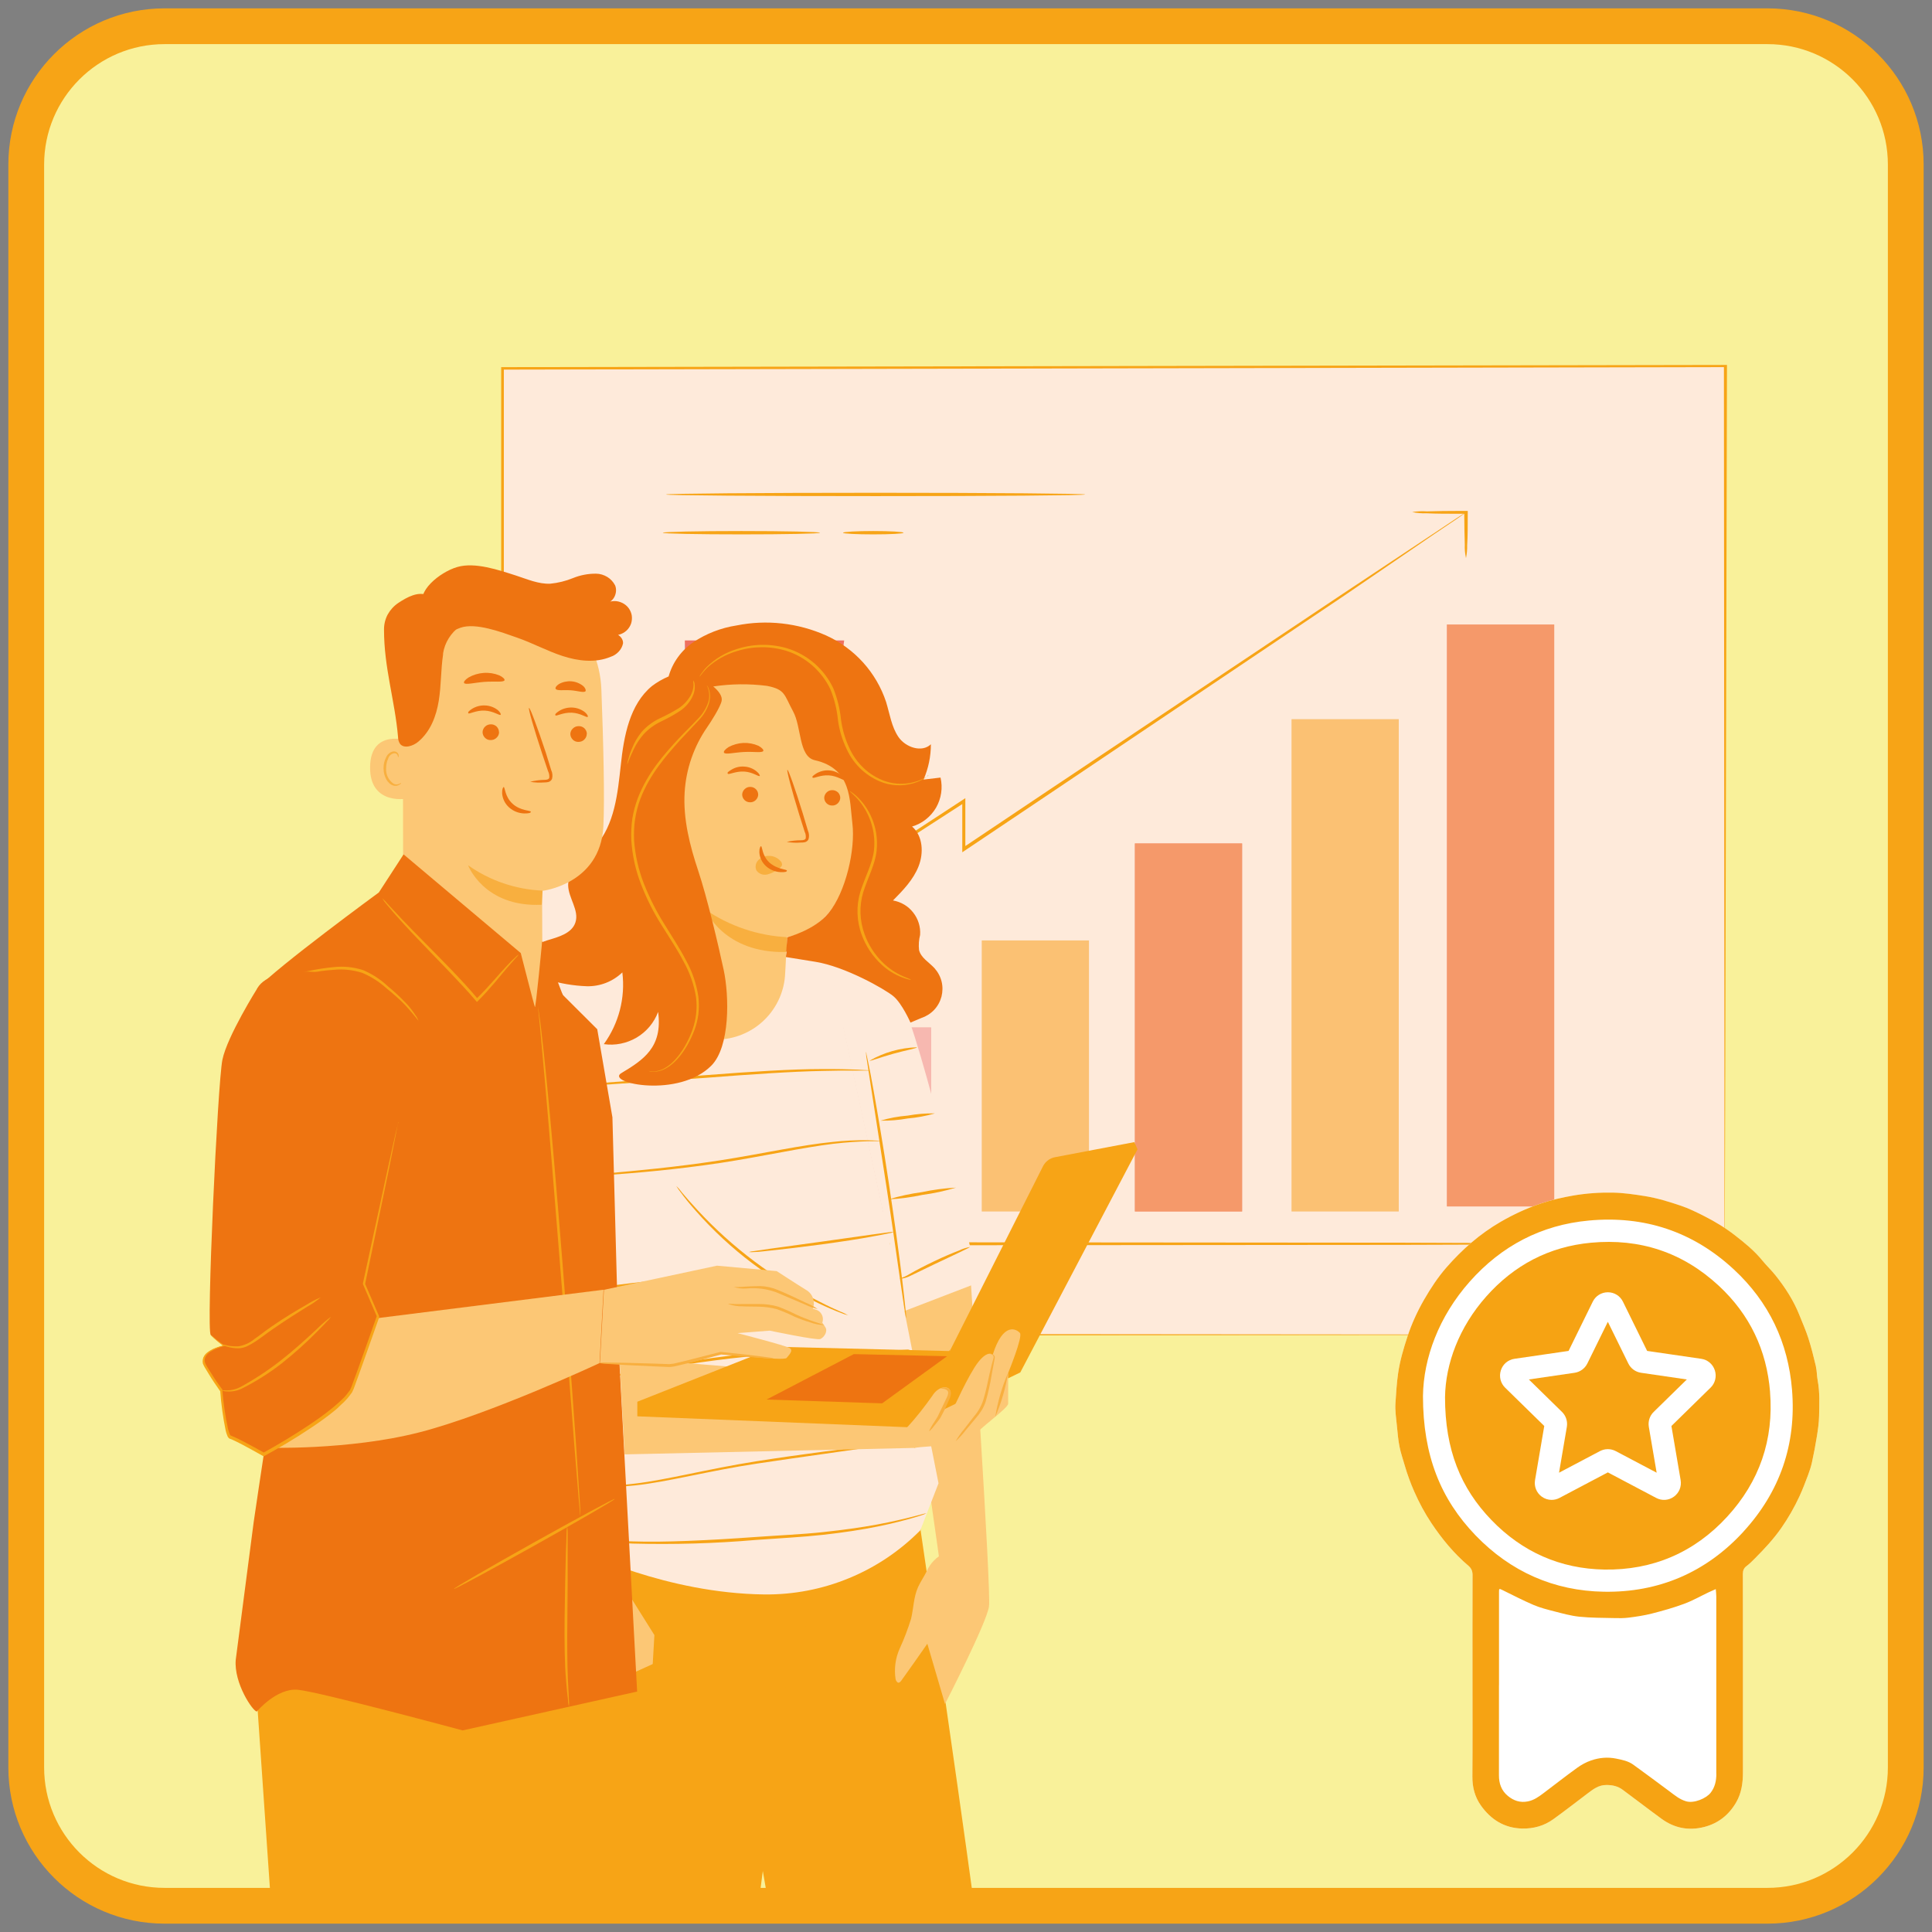 <svg width="162" height="162" viewBox="0 0 162 162" fill="none" xmlns="http://www.w3.org/2000/svg">
<rect x="0" y="0" width="162" height="162" fill="#808080" stroke="none"/>
<path d="M148.2 1H13.8C6.731 1 1 6.731 1 13.8V148.2C1 155.269 6.731 161 13.8 161H148.2C155.269 161 161 155.269 161 148.2V13.8C161 6.731 155.269 1 148.2 1Z" fill="#F9F19A"/>
<path d="M81.691 159.8C79.996 147.374 77.192 128.304 77.192 128.304H77.2L76.376 121.24L68.144 121.368L61.816 144.544L64.469 159.8H81.691Z" fill="#F7A416"/>
<path d="M63.776 157.584L70.312 121.192L52.944 120.944C52.943 120.945 50.344 123.737 49.064 126.416C47.784 129.088 46.96 135.472 46.96 135.472C46.96 135.472 43.36 143.488 43.904 147.584C44.111 149.145 44.771 154.172 45.509 159.8H63.71L63.776 157.584Z" fill="#F7A416"/>
<path d="M63.585 159.8C64.302 154.26 64.896 149.668 65.322 146.392C65.538 144.648 65.715 143.28 65.834 142.336C65.891 141.88 65.93 141.52 65.962 141.272C65.994 141.024 65.994 140.904 65.994 140.904C65.994 140.904 65.971 141.024 65.93 141.264C65.891 141.504 65.843 141.872 65.778 142.328C65.642 143.272 65.459 144.64 65.21 146.376L63.391 159.8H63.585Z" fill="#F7A416"/>
<path d="M51.679 159.8L53.344 136.556H53.336L36.129 135.701L34.358 159.8H51.679Z" fill="#F7A416"/>
<path d="M40.109 159.8C40.156 159.08 40.201 158.378 40.24 157.712C40.408 154.728 40.528 152.304 40.576 150.624C40.6 149.8 40.632 149.152 40.632 148.696V148.016C40.632 148.016 40.6 148.048 40.6 148.168C40.592 148.296 40.568 148.464 40.568 148.672C40.544 149.12 40.512 149.768 40.464 150.6C40.392 152.272 40.248 154.696 40.056 157.68C40.012 158.356 39.962 159.069 39.91 159.8H40.109Z" fill="#F7A416"/>
<path d="M39.44 159.8L40.688 147.728L45.248 136.176L21.568 135.208L21.56 135.192V142.76L22.734 159.8H39.44Z" fill="#F7A416"/>
<path d="M144.6 111.92H42.12V30.888L144.664 30.696L144.6 111.92Z" fill="#FEEADA"/>
<path d="M144.6 111.92C144.6 111.16 144.6 79.416 144.552 30.696L144.664 30.784L42.28 30.992H42.12L42.248 30.888V111.92L42.136 111.832L144.616 111.92L42.136 112.008H42.024V30.784H42.312L144.696 30.6H144.808V30.688C144.696 79.416 144.608 111.16 144.6 111.92Z" fill="#F7A416"/>
<path d="M137.712 104.312H136.328L132.352 104.336L117.728 104.384L69.464 104.424H48.52V104.288C48.52 90.504 48.56 78.648 48.568 70.224C48.568 66.024 48.592 62.68 48.608 60.384C48.608 62.688 48.632 66.032 48.648 70.224C48.648 78.648 48.68 90.504 48.696 104.288L48.56 104.16H69.368L117.632 104.2L132.256 104.248L136.232 104.272H137.264L137.704 104.312H137.712Z" fill="#F7A416"/>
<path d="M64.88 92.592H55.888V101.584H64.88V92.592Z" fill="#EE7160"/>
<path d="M78.072 86.16H69.08V101.584H78.072V86.16Z" fill="#EE7160"/>
<path d="M91.312 78.856H82.32V101.584H91.312V78.856Z" fill="#FBC173"/>
<path d="M104.152 70.72H95.16V101.584H104.152V70.72Z" fill="#EE7160"/>
<path d="M117.288 60.304H108.296V101.584H117.288V60.304Z" fill="#FBC173"/>
<path d="M130.32 52.368H121.328V101.16H130.32V52.368Z" fill="#EE7160"/>
<g opacity="0.5">
<path d="M78.072 86.16H69.08V101.584H78.072V86.16Z" fill="white"/>
</g>
<g opacity="0.5">
<path d="M104.152 70.72H95.16V101.584H104.152V70.72Z" fill="#FBC173"/>
</g>
<g opacity="0.5">
<path d="M130.328 52.368H121.336V101.16H130.328V52.368Z" fill="#FBC173"/>
</g>
<path d="M55.888 83.368C55.888 83.368 55.968 83.304 56.008 83.28L56.36 83.04L57.728 82.128L62.888 78.736L80.736 67.064L80.944 66.928V71.2L80.728 71.088L87.76 66.376L112.592 49.792L120.136 44.784L122.192 43.416L122.728 43.072C122.784 43.032 122.848 42.992 122.92 42.96C122.864 43.008 122.808 43.048 122.744 43.096L122.224 43.464L120.192 44.832L112.704 49.952L87.928 66.608L80.904 71.32L80.688 71.464V67.176L80.896 67.288L62.976 78.88L57.776 82.216L56.384 83.096L56.016 83.32C55.936 83.36 55.896 83.376 55.888 83.376V83.368Z" fill="#F7A416"/>
<path d="M122.92 46.776C122.84 46.416 122.808 46.04 122.824 45.672C122.8 44.984 122.784 44.024 122.776 42.936L122.92 43.08H122.576C121.424 43.08 120.384 43.08 119.632 43.04C119.224 43.056 118.808 43.024 118.408 42.936C118.816 42.872 119.224 42.848 119.64 42.88C120.392 42.856 121.432 42.84 122.592 42.84H123.072V42.976C123.072 44.048 123.072 45.008 123.024 45.712C123.032 46.072 123 46.432 122.928 46.784L122.92 46.776Z" fill="#F7A416"/>
<path d="M57.368 54.016C57.368 54.016 56.296 63.952 57.664 69.392L70.936 68.808C70.936 68.808 68.096 59.008 69.84 54.68L57.368 54.016Z" fill="#EBEBEB"/>
<path d="M57.424 53.704C57.424 53.704 57.512 64.432 58.056 67.704L71.512 67.064C71.512 67.064 70.328 56.52 70.784 53.704H57.424Z" fill="#EE7160"/>
<path d="M68.752 58.208C68.752 58.256 66.736 58.416 64.248 58.568C61.752 58.72 59.736 58.8 59.728 58.752C59.728 58.704 61.744 58.536 64.232 58.384C66.728 58.232 68.744 58.16 68.752 58.208Z" fill="white"/>
<path d="M68.76 60.48C68.76 60.528 66.744 60.688 64.256 60.84C61.76 60.992 59.736 61.072 59.736 61.024C59.736 60.976 61.752 60.816 64.24 60.664C66.736 60.512 68.752 60.432 68.76 60.48Z" fill="white"/>
<path d="M66.472 62.712C66.224 62.776 65.976 62.808 65.728 62.816C65.272 62.864 64.624 62.912 63.904 62.952C63.192 62.992 62.536 63.024 62.08 63.032C61.832 63.064 61.576 63.064 61.32 63.032C61.568 62.968 61.816 62.936 62.072 62.928C62.528 62.88 63.176 62.832 63.896 62.792C64.608 62.752 65.264 62.72 65.72 62.712C65.968 62.68 66.224 62.68 66.472 62.712Z" fill="white"/>
<path d="M91 41.464C91 41.544 83.128 41.6 73.424 41.6C63.72 41.6 55.84 41.544 55.84 41.464C55.84 41.384 63.704 41.32 73.408 41.32C83.112 41.32 91 41.384 91 41.464Z" fill="#F7A416"/>
<path d="M68.76 44.672C68.76 44.752 65.808 44.808 62.168 44.808C58.528 44.808 55.576 44.752 55.576 44.672C55.576 44.592 58.528 44.528 62.168 44.528C65.808 44.528 68.76 44.592 68.76 44.672Z" fill="#F7A416"/>
<path d="M75.76 44.672C75.76 44.752 74.624 44.808 73.224 44.808C71.824 44.808 70.688 44.752 70.688 44.672C70.688 44.592 71.824 44.528 73.224 44.528C74.624 44.528 75.76 44.592 75.76 44.672Z" fill="#F7A416"/>
<path d="M57.648 131.896C57.6 131.76 57.584 131.616 57.576 131.464C57.544 131.192 57.528 130.792 57.52 130.296C57.52 129.008 57.6 127.72 57.744 126.44C57.92 124.984 58.064 123.664 58.2 122.608C58.24 122.08 58.304 121.544 58.408 121.024C58.456 121.56 58.448 122.096 58.384 122.632C58.32 123.616 58.168 124.976 58.008 126.472C57.848 127.968 57.736 129.328 57.704 130.304C57.672 131.28 57.688 131.896 57.64 131.904L57.648 131.896Z" fill="#455A64"/>
<path d="M59.608 125.448C59.312 124.76 59.136 124.024 59.088 123.28C58.952 122.544 58.928 121.792 59.032 121.048C59.184 121.776 59.288 122.504 59.344 123.24C59.48 123.968 59.568 124.704 59.616 125.44L59.608 125.448Z" fill="#455A64"/>
<path d="M66.336 123.288C66.288 123.288 66.304 122.944 65.928 122.688C65.824 122.616 65.704 122.576 65.576 122.56C65.448 122.544 65.328 122.56 65.208 122.616C65.064 122.672 64.944 122.76 64.856 122.888C64.768 123.008 64.728 123.16 64.728 123.312C64.728 123.464 64.776 123.608 64.856 123.736C64.944 123.856 65.064 123.952 65.208 124.008C65.328 124.048 65.456 124.064 65.576 124.048C65.696 124.032 65.816 123.984 65.92 123.912C66.288 123.64 66.256 123.28 66.304 123.296C66.352 123.312 66.344 123.376 66.328 123.52C66.296 123.728 66.192 123.92 66.032 124.056C65.912 124.168 65.76 124.24 65.6 124.272C65.44 124.304 65.272 124.296 65.12 124.24C64.936 124.176 64.768 124.056 64.648 123.896C64.528 123.736 64.464 123.544 64.464 123.344C64.464 123.144 64.52 122.952 64.632 122.784C64.744 122.616 64.904 122.488 65.088 122.424C65.24 122.368 65.4 122.344 65.56 122.376C65.72 122.4 65.872 122.472 65.992 122.576C66.16 122.704 66.272 122.896 66.304 123.096C66.352 123.232 66.328 123.312 66.32 123.312L66.336 123.288Z" fill="#455A64"/>
<path d="M44.896 82.696C43.016 84.408 41.464 86.448 40.336 88.728C38.8 91.872 29.424 110.104 30.72 112.088C32.016 114.072 35.84 115.736 36.224 115.68C36.608 115.624 43.792 111.304 43.792 111.304C43.792 111.304 48.264 97.04 48.312 97.008C48.36 96.968 44.888 82.704 44.888 82.704L44.896 82.696Z" fill="#E0E0E0"/>
<path d="M81.368 106.952C81.368 106.952 83.128 133.312 82.928 134.704C82.728 136.096 79.24 142.88 79.24 142.88L76.904 134.92L78.808 131.056L75.72 109.336L81.368 106.944L81.368 106.952Z" fill="#FCC775"/>
<path d="M69.592 80.808L65.84 80.224C65.84 80.224 66.016 86.928 60.2 87.176C53.6 87.448 52.456 80.4 52.456 80.4C52.456 80.4 46.08 81.576 44.912 82.648C43.744 83.72 49.28 111.872 49.28 111.872L48.752 130.048C48.752 130.048 55.824 133.6 64.096 133.696C66.52 133.72 68.928 133.264 71.176 132.336C73.424 131.416 75.456 130.048 77.168 128.32L78.696 124.376L75.808 109.792L69.592 80.808Z" fill="#FEEADA"/>
<path d="M69.584 80.936C69.584 80.936 74.208 82.304 75.616 84.184C77.016 86.064 82.064 107.536 82.064 107.536L75.824 109.936L69.584 80.944V80.936Z" fill="#FEEADA"/>
<path d="M72.624 88.168C72.616 88.248 72.616 88.32 72.624 88.4C72.624 88.576 72.68 88.792 72.712 89.056C72.8 89.656 72.928 90.464 73.08 91.448C73.4 93.504 73.832 96.272 74.304 99.336C74.776 102.4 75.168 105.184 75.464 107.24C75.608 108.224 75.728 109.032 75.816 109.632L75.928 110.288C75.952 110.44 75.968 110.512 75.976 110.512C75.984 110.44 75.984 110.36 75.976 110.288C75.976 110.112 75.936 109.888 75.912 109.632C75.856 109.064 75.76 108.24 75.64 107.224C75.392 105.192 75.008 102.392 74.544 99.304C74.08 96.216 73.608 93.432 73.248 91.424C73.072 90.416 72.912 89.6 72.792 89.04C72.744 88.784 72.696 88.584 72.656 88.4C72.656 88.328 72.64 88.248 72.616 88.176L72.624 88.168Z" fill="#F7A416"/>
<path d="M56.696 99.432C56.816 99.64 56.96 99.832 57.112 100.024C57.384 100.4 57.808 100.936 58.352 101.544C61.216 104.8 64.72 107.44 68.648 109.288C69.392 109.64 70.016 109.904 70.448 110.064C70.672 110.16 70.896 110.232 71.128 110.296C70.92 110.176 70.704 110.064 70.48 109.984C70.056 109.8 69.456 109.528 68.72 109.144C64.872 107.224 61.4 104.616 58.48 101.456C57.92 100.848 57.48 100.352 57.184 99.992C57.04 99.792 56.88 99.608 56.704 99.448L56.696 99.432Z" fill="#F7A416"/>
<path d="M72.92 88.936C72.944 89 73.808 88.664 74.896 88.36C75.984 88.056 76.896 87.904 76.888 87.816C75.496 87.856 74.128 88.24 72.92 88.936Z" fill="#F7A416"/>
<path d="M45.416 91.248C45.512 91.256 45.608 91.256 45.696 91.248L46.504 91.208L49.448 91.04L59.184 90.376C62.992 90.08 66.432 89.848 68.928 89.8C70.168 89.768 71.184 89.76 71.88 89.768H72.688C72.784 89.776 72.872 89.776 72.968 89.768C72.88 89.744 72.784 89.728 72.688 89.736C72.504 89.736 72.232 89.704 71.888 89.688C71.192 89.656 70.176 89.632 68.928 89.64C66.424 89.64 62.976 89.856 59.176 90.152L49.44 90.88L46.488 91.128L45.688 91.208C45.592 91.208 45.504 91.216 45.416 91.24L45.416 91.248Z" fill="#F7A416"/>
<path d="M73.832 93.968C74.592 93.984 75.36 93.92 76.112 93.784C76.88 93.72 77.648 93.576 78.392 93.36C77.632 93.344 76.864 93.408 76.112 93.544C75.336 93.608 74.576 93.744 73.832 93.968Z" fill="#F7A416"/>
<path d="M46.808 98.752C46.904 98.768 46.992 98.768 47.088 98.752L47.88 98.72C48.568 98.68 49.56 98.624 50.792 98.536C53.24 98.36 56.64 98.08 60.36 97.52C62.216 97.24 63.976 96.896 65.576 96.608C67.168 96.312 68.616 96.064 69.84 95.912C71.064 95.768 72.048 95.72 72.736 95.696C73.416 95.68 73.8 95.696 73.808 95.672C73.72 95.648 73.624 95.64 73.528 95.64C73.344 95.64 73.072 95.608 72.736 95.608C71.76 95.6 70.792 95.64 69.816 95.752C68.592 95.872 67.144 96.104 65.544 96.392C63.944 96.68 62.184 97.016 60.328 97.304C56.624 97.872 53.24 98.176 50.792 98.392L47.888 98.648L47.096 98.728C47 98.728 46.904 98.728 46.816 98.752L46.808 98.752Z" fill="#F7A416"/>
<path d="M62.768 104.984C62.928 105 63.096 105 63.256 104.984C63.568 104.984 64.016 104.92 64.576 104.864C65.68 104.752 67.216 104.568 68.896 104.344C70.584 104.112 72.088 103.888 73.2 103.672C73.744 103.576 74.192 103.488 74.496 103.424C74.648 103.4 74.808 103.36 74.952 103.304C74.792 103.296 74.624 103.304 74.464 103.336L73.16 103.512L68.848 104.12L64.536 104.712L63.232 104.904C63.072 104.912 62.92 104.944 62.768 104.992V104.984Z" fill="#F7A416"/>
<path d="M48.376 108.224C48.576 108.24 48.784 108.224 48.984 108.2L50.64 108.048C52.04 107.912 53.968 107.704 56.104 107.464C58.24 107.224 60.16 107.008 61.568 106.808L63.216 106.576C63.416 106.56 63.624 106.52 63.816 106.464C63.616 106.456 63.408 106.464 63.208 106.488L61.552 106.64C60.16 106.776 58.224 106.984 56.088 107.232C53.944 107.472 52.032 107.688 50.624 107.888L48.976 108.112C48.776 108.128 48.568 108.168 48.376 108.224Z" fill="#F7A416"/>
<path d="M49.088 115.816C49.184 115.816 49.272 115.816 49.368 115.792L50.16 115.664L53.056 115.152C55.496 114.736 58.88 114.136 62.624 113.76C64.504 113.576 66.304 113.456 67.944 113.424C69.576 113.392 71.064 113.424 72.296 113.424C73.528 113.424 74.544 113.368 75.24 113.304C75.584 113.272 75.848 113.248 76.032 113.216C76.128 113.208 76.216 113.192 76.312 113.168C76.216 113.16 76.12 113.16 76.032 113.168L75.232 113.216C74.536 113.248 73.536 113.272 72.296 113.256C71.056 113.24 69.56 113.192 67.936 113.216C66.312 113.24 64.488 113.344 62.6 113.528C58.824 113.904 55.448 114.528 53.008 114.992C51.792 115.232 50.808 115.448 50.128 115.576L49.352 115.744C49.264 115.76 49.176 115.784 49.096 115.816H49.088Z" fill="#F7A416"/>
<path d="M48.952 124.496C49.048 124.528 49.144 124.544 49.24 124.552C49.432 124.584 49.72 124.616 50.096 124.64C51.144 124.704 52.2 124.672 53.248 124.552C55.904 124.28 59.456 123.328 63.448 122.728C67.44 122.128 71.088 121.648 73.704 121.24C74.744 121.104 75.776 120.92 76.8 120.672C77.08 120.592 77.344 120.504 77.608 120.392C77.704 120.36 77.792 120.312 77.872 120.256C77.776 120.28 77.68 120.304 77.592 120.344C77.328 120.448 77.064 120.544 76.792 120.616C76.08 120.792 75.008 120.92 73.696 121.104C71.072 121.472 67.432 121.896 63.424 122.528C59.416 123.16 55.864 124.096 53.24 124.4C52.208 124.536 51.16 124.592 50.112 124.568C49.36 124.528 48.952 124.472 48.952 124.496Z" fill="#F7A416"/>
<path d="M74.512 100.568C75.472 100.52 76.416 100.392 77.352 100.192C78.304 100.064 79.24 99.864 80.16 99.584C79.2 99.632 78.248 99.76 77.312 99.96C76.36 100.088 75.424 100.288 74.512 100.568Z" fill="#F7A416"/>
<path d="M75.424 107.2C75.424 107.2 75.52 107.232 75.688 107.2C75.92 107.16 76.144 107.08 76.36 106.968L78.416 105.976C80.032 105.208 81.352 104.608 81.328 104.56C81.016 104.616 80.704 104.712 80.416 104.856C79.872 105.064 79.12 105.376 78.312 105.768C77.504 106.152 76.784 106.528 76.272 106.824C76.008 106.992 75.72 107.12 75.416 107.208L75.424 107.2Z" fill="#F7A416"/>
<path d="M77.696 126.888C77.6 126.896 77.496 126.92 77.408 126.944L76.584 127.16C75.872 127.344 74.832 127.592 73.544 127.832C72.256 128.072 70.704 128.288 68.984 128.472C67.272 128.656 65.336 128.736 63.336 128.88C59.328 129.168 55.688 129.336 53.056 129.248C51.744 129.216 50.68 129.128 49.952 129.072L49.112 128.992C49.016 128.984 48.912 128.984 48.808 128.992C48.904 129.024 49 129.04 49.096 129.048C49.288 129.08 49.552 129.128 49.936 129.176C50.664 129.264 51.728 129.376 53.048 129.432C56.488 129.52 59.928 129.424 63.352 129.128C65.352 128.984 67.272 128.888 69.008 128.696C70.744 128.504 72.296 128.264 73.592 128C74.888 127.736 75.912 127.464 76.624 127.256C76.976 127.16 77.248 127.064 77.432 127C77.52 126.968 77.608 126.928 77.688 126.88L77.696 126.888Z" fill="#F7A416"/>
<path d="M79.744 134.912C78.392 136.936 77 138.936 75.576 140.92C75.512 141 75.44 141.096 75.336 141.096C75.232 141.096 75.128 140.936 75.096 140.808C74.96 139.928 75.08 139.032 75.448 138.216C75.816 137.416 76.128 136.592 76.392 135.744C76.608 134.856 76.6 133.92 76.984 133.072C77.192 132.616 77.48 132.208 77.696 131.768C78 131.072 78.552 130.512 79.248 130.2" fill="#FCC775"/>
<path d="M45.72 92.632C45.728 92.88 45.76 93.136 45.808 93.376L46.144 95.392C46.432 97.096 46.856 99.448 47.336 102.048C47.816 104.648 48.248 106.992 48.6 108.688C48.76 109.504 48.904 110.176 49.008 110.696C49.048 110.944 49.112 111.184 49.192 111.424C49.184 111.176 49.152 110.92 49.104 110.68C49.016 110.168 48.912 109.48 48.768 108.664C48.472 106.96 48.056 104.608 47.576 102.008C47.096 99.408 46.664 97.072 46.312 95.376C46.144 94.56 46.008 93.88 45.904 93.368C45.864 93.12 45.808 92.872 45.72 92.64L45.72 92.632Z" fill="#263239"/>
<path d="M37.824 94.104C38.216 94.288 38.632 94.432 39.056 94.536C39.824 94.768 40.88 95.08 42.064 95.408C43.256 95.736 44.32 96.024 45.096 96.216C45.512 96.344 45.936 96.432 46.368 96.488C45.976 96.296 45.56 96.144 45.136 96.032C44.368 95.8 43.312 95.488 42.128 95.16C40.936 94.832 39.88 94.544 39.096 94.352C38.68 94.232 38.256 94.144 37.824 94.104Z" fill="#455A64"/>
<path d="M33.504 102.464C33.624 102.568 33.768 102.656 33.92 102.712C34.32 102.888 34.744 103.032 35.176 103.12C36.264 103.36 37.76 103.64 39.4 104.032C41.04 104.416 42.52 104.8 43.584 105.088L44.848 105.424C44.992 105.48 45.152 105.512 45.304 105.52C45.16 105.44 45.008 105.376 44.848 105.336C44.56 105.232 44.128 105.088 43.6 104.928C42.544 104.6 41.072 104.184 39.424 103.8C37.776 103.416 36.264 103.152 35.184 102.96C34.76 102.88 34.336 102.768 33.928 102.624C33.792 102.56 33.648 102.504 33.504 102.464Z" fill="#455A64"/>
<path d="M42.096 109.928L48.928 127.76L46.992 135.224L34.688 114.696C34.688 114.696 39.08 109.536 42.096 109.928Z" fill="#B78876"/>
<path d="M48.8 127.424L54.872 137.104L54.728 139.6L47 142.88L46.44 133.68L48.792 127.432L48.8 127.424Z" fill="#FCC775"/>
<path d="M45.128 143.944C45.128 143.944 45.76 143.552 46.824 143.032C47.112 142.888 47.408 142.76 47.712 142.648C48.032 142.528 48.4 142.44 48.776 142.32C49.536 142.08 50.352 141.784 51.192 141.408C52.864 140.664 54.336 139.928 55.408 139.408L56.672 138.768C56.832 138.696 56.984 138.608 57.128 138.512C56.96 138.544 56.792 138.608 56.632 138.688L55.336 139.256L51.088 141.192C50.256 141.552 49.44 141.856 48.696 142.104C48.328 142.232 47.96 142.32 47.632 142.456C47.32 142.576 47.016 142.712 46.72 142.872C46.304 143.096 45.896 143.344 45.512 143.608C45.368 143.704 45.232 143.816 45.112 143.944H45.128Z" fill="#F7A416"/>
<path d="M71.872 63.232C71.872 60.08 68.192 54.464 65.04 54.576L56.968 58.032C56.504 58.048 56.064 58.24 55.736 58.568C55.408 58.896 55.216 59.328 55.192 59.792L54.392 81.288C54.336 82.784 54.872 84.24 55.888 85.344C56.904 86.448 58.312 87.104 59.808 87.168C61.304 87.224 62.768 86.704 63.888 85.712C65.008 84.72 65.704 83.328 65.824 81.84C65.928 80.312 65.96 78.56 65.96 78.568C65.96 78.576 70.016 78.16 71.184 72.984C71.784 70.424 71.88 66.736 71.88 63.232H71.872Z" fill="#FCC775"/>
<path d="M70.456 66.912C70.448 67.088 70.368 67.248 70.24 67.368C70.112 67.488 69.944 67.552 69.768 67.544C69.68 67.544 69.6 67.528 69.52 67.496C69.44 67.464 69.368 67.416 69.304 67.352C69.24 67.288 69.192 67.216 69.16 67.136C69.128 67.056 69.112 66.968 69.112 66.888C69.12 66.712 69.2 66.552 69.328 66.432C69.456 66.312 69.624 66.248 69.8 66.256C69.888 66.256 69.968 66.272 70.048 66.304C70.128 66.336 70.2 66.384 70.264 66.44C70.328 66.504 70.376 66.576 70.408 66.656C70.44 66.736 70.456 66.824 70.456 66.904L70.456 66.912Z" fill="#EE7411"/>
<path d="M70.808 65.392C70.72 65.472 70.232 65.064 69.512 65.016C68.784 64.968 68.24 65.296 68.144 65.208C68.056 65.12 68.2 65.016 68.448 64.856C68.776 64.664 69.16 64.568 69.536 64.6C69.912 64.624 70.264 64.768 70.56 65.008C70.792 65.192 70.872 65.36 70.816 65.392H70.808Z" fill="#EE7411"/>
<path d="M63.576 66.64C63.568 66.816 63.488 66.976 63.36 67.096C63.232 67.216 63.064 67.28 62.888 67.272C62.8 67.272 62.72 67.256 62.64 67.224C62.56 67.192 62.488 67.144 62.424 67.08C62.36 67.016 62.312 66.944 62.28 66.864C62.248 66.784 62.232 66.696 62.232 66.616C62.24 66.44 62.32 66.28 62.448 66.16C62.576 66.04 62.744 65.976 62.92 65.984C63.008 65.984 63.088 66 63.168 66.032C63.248 66.064 63.32 66.112 63.384 66.176C63.448 66.24 63.496 66.312 63.528 66.392C63.56 66.472 63.576 66.56 63.576 66.64Z" fill="#EE7411"/>
<path d="M63.696 65.064C63.608 65.144 63.12 64.736 62.4 64.696C61.68 64.656 61.128 64.976 61.032 64.88C60.936 64.784 61.088 64.688 61.336 64.536C61.664 64.336 62.04 64.248 62.424 64.28C62.8 64.304 63.16 64.448 63.448 64.688C63.672 64.872 63.744 65.04 63.696 65.072L63.696 65.064Z" fill="#EE7411"/>
<path d="M65.968 70.592C66.36 70.504 66.76 70.456 67.16 70.456C67.344 70.456 67.52 70.424 67.56 70.296C67.584 70.104 67.56 69.912 67.472 69.744L67.016 68.304C66.384 66.256 65.944 64.576 66.024 64.552C66.104 64.528 66.688 66.168 67.312 68.2L67.744 69.648C67.848 69.88 67.864 70.136 67.792 70.376C67.76 70.44 67.72 70.496 67.664 70.536C67.608 70.576 67.544 70.608 67.472 70.624C67.368 70.648 67.256 70.648 67.152 70.648C66.752 70.68 66.352 70.664 65.96 70.592H65.968Z" fill="#EE7411"/>
<path d="M66.024 78.584C63.56 78.464 61.168 77.656 59.136 76.264C59.136 76.264 60.672 79.976 65.944 79.824L66.024 78.592L66.024 78.584Z" fill="#F8AF3F"/>
<path d="M65.544 72.32C65.416 72.136 65.248 71.992 65.048 71.896C64.848 71.8 64.632 71.752 64.408 71.768C64.248 71.768 64.088 71.808 63.944 71.872C63.8 71.936 63.664 72.032 63.56 72.152C63.456 72.264 63.384 72.408 63.368 72.568C63.344 72.72 63.368 72.88 63.448 73.016C63.552 73.152 63.696 73.248 63.856 73.304C64.016 73.36 64.192 73.36 64.36 73.32C64.712 73.224 65.04 73.056 65.32 72.824C65.408 72.768 65.48 72.704 65.536 72.624C65.56 72.584 65.576 72.536 65.576 72.488C65.576 72.44 65.56 72.392 65.536 72.352" fill="#F8AF3F"/>
<path d="M63.808 70.952C63.928 70.952 63.88 71.736 64.512 72.32C65.152 72.904 65.992 72.888 65.984 73C65.984 73.112 65.792 73.144 65.44 73.128C64.976 73.104 64.544 72.92 64.208 72.608C63.888 72.304 63.688 71.888 63.672 71.448C63.664 71.136 63.76 70.952 63.816 70.952H63.808Z" fill="#EE7411"/>
<path d="M64.008 62.96C63.928 63.152 63.208 63.008 62.36 63.056C61.504 63.104 60.8 63.296 60.704 63.104C60.656 63.016 60.792 62.84 61.08 62.648C61.464 62.44 61.888 62.32 62.328 62.296C62.768 62.28 63.2 62.36 63.6 62.536C63.904 62.704 64.032 62.872 64.008 62.96Z" fill="#EE7411"/>
<path d="M70.672 63.28C70.536 63.432 70.048 63.232 69.448 63.192C68.848 63.144 68.336 63.232 68.224 63.048C68.176 62.96 68.272 62.8 68.504 62.664C68.808 62.488 69.168 62.416 69.512 62.456C69.864 62.488 70.2 62.624 70.472 62.848C70.672 63.032 70.728 63.208 70.664 63.28H70.672Z" fill="#263239"/>
<path d="M65.92 79.776L66.024 78.584C66.024 78.584 68.304 78.008 69.488 76.544C70.904 74.824 71.744 71.248 71.472 69.04C71.232 67.096 71.432 64.44 68.32 63.744C66.952 63.432 67.224 60.96 66.496 59.64C65.752 58.272 65.864 57.816 64.32 57.512C62.816 57.32 61.304 57.336 59.808 57.56C60.264 57.944 60.584 58.376 60.512 58.76C60.416 59.272 59.6 60.544 59.304 60.968C58.184 62.584 57.528 64.472 57.408 66.432C57.272 68.672 57.84 70.904 58.552 73.032C59.264 75.16 60.208 79.12 60.68 81.32C61.152 83.512 61.232 87.768 59.64 89.36C56.904 92.096 50.88 90.832 52.056 90.008C53.936 88.88 55.584 87.832 55.184 84.848C54.848 85.752 54.208 86.512 53.384 87C52.552 87.488 51.584 87.688 50.632 87.552C51.888 85.816 52.448 83.664 52.184 81.536C51.784 81.92 51.32 82.216 50.808 82.416C50.296 82.616 49.744 82.712 49.192 82.696C48.096 82.656 47 82.472 45.952 82.152C45.152 81.944 44.224 81.592 44.064 80.784C43.888 79.824 44.952 79.128 45.888 78.848C46.824 78.568 47.944 78.272 48.248 77.352C48.592 76.32 47.64 75.288 47.64 74.2C47.64 72.832 49.008 71.968 49.92 70.968C51.544 69.144 51.792 66.536 52.056 64.136C52.312 61.728 52.792 59.072 54.664 57.528C55.096 57.2 55.568 56.928 56.064 56.72C56.392 55.552 57.128 54.536 58.136 53.848C59.224 53.128 60.448 52.648 61.744 52.448C64.28 51.936 66.912 52.232 69.28 53.288C70.456 53.824 71.504 54.592 72.368 55.544C73.232 56.504 73.888 57.624 74.296 58.848C74.608 59.856 74.752 60.952 75.344 61.808C75.936 62.664 77.296 63.136 78.056 62.408C78.056 63.424 77.848 64.432 77.44 65.368L78.864 65.2C79.064 66.056 78.928 66.96 78.488 67.728C78.04 68.488 77.328 69.056 76.48 69.304C77.392 70.104 77.464 71.52 77.024 72.64C76.584 73.76 75.728 74.648 74.88 75.504C75.552 75.624 76.152 75.976 76.568 76.512C76.992 77.048 77.2 77.712 77.152 78.392C77.048 78.808 77.016 79.24 77.064 79.664C77.224 80.32 77.896 80.68 78.352 81.176C78.64 81.496 78.848 81.88 78.952 82.296C79.056 82.712 79.048 83.152 78.944 83.568C78.832 83.984 78.624 84.368 78.328 84.68C78.032 84.992 77.664 85.224 77.256 85.36L76.344 85.744C76.344 85.744 75.632 84.12 74.896 83.52C74.16 82.92 70.856 81.048 68.376 80.648L65.896 80.248L65.96 79.776H65.92Z" fill="#EE7411"/>
<path d="M54.376 89.8C54.496 89.848 54.632 89.872 54.76 89.872C55.136 89.872 55.504 89.776 55.824 89.592C56.688 89.136 57.616 87.984 58.232 86.368C58.392 85.944 58.496 85.504 58.56 85.048C58.616 84.56 58.616 84.064 58.56 83.576C58.4 82.504 58.048 81.464 57.52 80.52C57 79.512 56.336 78.512 55.696 77.472C55.024 76.4 54.456 75.272 53.992 74.096C53.536 72.928 53.256 71.704 53.168 70.448C53.144 69.856 53.168 69.256 53.256 68.664C53.344 68.104 53.488 67.544 53.688 67.008C54.488 64.904 55.872 63.36 57 62.088C57.584 61.464 58.12 60.904 58.584 60.4C59 59.976 59.304 59.464 59.472 58.888C59.568 58.52 59.56 58.136 59.44 57.784C59.4 57.664 59.344 57.544 59.256 57.448C59.256 57.448 59.328 57.56 59.392 57.8C59.496 58.152 59.496 58.52 59.392 58.864C59.208 59.416 58.896 59.904 58.48 60.312C58.024 60.808 57.456 61.344 56.872 61.968C55.72 63.216 54.312 64.776 53.48 66.928C53.272 67.48 53.12 68.048 53.024 68.624C52.936 69.224 52.912 69.84 52.936 70.448C53.016 71.728 53.296 72.992 53.768 74.192C54.232 75.384 54.808 76.528 55.496 77.608C56.144 78.656 56.808 79.64 57.32 80.632C57.84 81.56 58.192 82.568 58.36 83.608C58.48 84.528 58.376 85.464 58.064 86.344C57.488 87.928 56.592 89.08 55.784 89.536C55.472 89.728 55.128 89.832 54.76 89.848C54.504 89.824 54.376 89.792 54.368 89.8H54.376Z" fill="#F7A416"/>
<path d="M52.608 64.072C52.608 64.072 52.784 63.568 53.152 62.8C53.368 62.352 53.64 61.944 53.968 61.568C54.376 61.128 54.864 60.768 55.416 60.504C55.976 60.24 56.528 59.936 57.048 59.592C57.48 59.296 57.824 58.896 58.056 58.432C58.216 58.12 58.288 57.76 58.248 57.408C58.248 57.28 58.2 57.152 58.128 57.048C58.128 57.168 58.136 57.296 58.152 57.416C58.152 57.736 58.056 58.048 57.904 58.328C57.656 58.752 57.32 59.112 56.912 59.384C56.392 59.704 55.848 59.992 55.296 60.248C54.728 60.52 54.216 60.904 53.8 61.376C53.464 61.792 53.192 62.248 53 62.744C52.864 63.056 52.752 63.384 52.664 63.712C52.608 63.928 52.584 64.056 52.608 64.064V64.072Z" fill="#F7A416"/>
<path d="M77.856 65.032C77.568 65.216 77.264 65.368 76.944 65.488C76.048 65.8 75.072 65.8 74.176 65.488C73.52 65.248 72.92 64.88 72.416 64.4C71.912 63.92 71.504 63.352 71.216 62.712C70.864 61.968 70.632 61.168 70.52 60.344C70.432 59.44 70.208 58.552 69.872 57.712C69.496 56.912 68.952 56.2 68.28 55.616C67.608 55.04 66.824 54.608 65.976 54.352C64.584 53.952 63.112 53.976 61.736 54.44C60.808 54.728 59.968 55.232 59.272 55.912C59.088 56.096 58.92 56.304 58.776 56.52C58.72 56.592 58.68 56.672 58.648 56.76C58.856 56.48 59.08 56.216 59.328 55.968C60.032 55.336 60.864 54.872 61.776 54.6C63.12 54.176 64.552 54.16 65.896 54.56C66.712 54.816 67.464 55.232 68.104 55.792C68.744 56.352 69.272 57.04 69.632 57.808C69.968 58.632 70.176 59.496 70.264 60.384C70.376 61.224 70.624 62.04 70.992 62.808C71.288 63.464 71.72 64.056 72.248 64.544C72.784 65.032 73.408 65.408 74.088 65.64C75.016 65.944 76.024 65.912 76.936 65.56C77.184 65.464 77.408 65.336 77.624 65.184C77.696 65.136 77.76 65.08 77.816 65.016L77.856 65.032Z" fill="#F7A416"/>
<path d="M76.376 82.128C76.376 82.128 76.128 82.04 75.696 81.848C75.096 81.584 74.544 81.208 74.064 80.752C73.36 80.072 72.816 79.24 72.488 78.312C72.08 77.184 72.04 75.96 72.384 74.816C72.76 73.608 73.384 72.496 73.504 71.344C73.616 70.336 73.448 69.312 73.016 68.4C72.728 67.784 72.328 67.232 71.832 66.768C71.696 66.64 71.552 66.528 71.4 66.424C71.296 66.352 71.24 66.32 71.232 66.328C71.232 66.336 71.432 66.504 71.76 66.832C72.216 67.312 72.584 67.864 72.848 68.472C73.24 69.368 73.392 70.352 73.28 71.328C73.144 72.424 72.544 73.512 72.144 74.76C71.784 75.952 71.824 77.24 72.264 78.408C72.616 79.36 73.184 80.208 73.928 80.888C74.424 81.352 75.008 81.712 75.64 81.952C75.808 82.024 75.984 82.072 76.16 82.12C76.216 82.144 76.28 82.152 76.344 82.152L76.376 82.128Z" fill="#F7A416"/>
<path d="M50.424 57.784C50.336 55.52 49.4 53.376 47.8 51.776C46.208 50.176 44.064 49.224 41.808 49.128H41.352C36.312 49.208 33.56 53.528 33.776 58.56L33.816 78.712C33.816 78.712 41.688 83.352 41.984 83.512L45.496 86.032L45.456 74.704C45.456 74.704 50.32 74.16 50.592 69.328C50.712 66.976 50.592 62.144 50.424 57.776V57.784Z" fill="#FCC775"/>
<path d="M45.496 74.68C43.248 74.584 41.08 73.848 39.248 72.552C39.248 72.552 40.584 76.096 45.424 75.864L45.496 74.68Z" fill="#F8AF3F"/>
<path d="M49.2 61.544C49.2 61.72 49.12 61.896 48.992 62.016C48.864 62.144 48.688 62.208 48.512 62.208C48.424 62.208 48.336 62.2 48.256 62.168C48.176 62.136 48.096 62.088 48.032 62.024C47.968 61.96 47.92 61.888 47.88 61.808C47.848 61.728 47.824 61.64 47.824 61.552C47.824 61.376 47.904 61.2 48.04 61.08C48.168 60.952 48.344 60.888 48.52 60.888C48.608 60.888 48.696 60.896 48.776 60.928C48.856 60.96 48.936 61.008 49 61.064C49.064 61.128 49.112 61.2 49.152 61.28C49.192 61.36 49.208 61.448 49.208 61.536L49.2 61.544Z" fill="#EE7411"/>
<path d="M49.28 60.112C49.192 60.2 48.688 59.792 47.944 59.76C47.2 59.728 46.64 60.08 46.576 59.984C46.512 59.888 46.632 59.784 46.88 59.616C47.208 59.408 47.6 59.312 47.984 59.328C48.368 59.344 48.744 59.48 49.048 59.72C49.256 59.904 49.328 60.064 49.28 60.104V60.112Z" fill="#EE7411"/>
<path d="M41.848 61.392C41.848 61.576 41.768 61.744 41.632 61.864C41.504 61.992 41.328 62.056 41.152 62.056C41.064 62.056 40.976 62.048 40.896 62.016C40.816 61.984 40.736 61.936 40.672 61.872C40.608 61.808 40.56 61.736 40.52 61.656C40.488 61.576 40.464 61.488 40.464 61.4C40.464 61.224 40.544 61.048 40.672 60.928C40.8 60.8 40.976 60.736 41.152 60.736C41.24 60.736 41.328 60.744 41.408 60.776C41.488 60.808 41.568 60.856 41.632 60.912C41.696 60.976 41.744 61.048 41.784 61.128C41.816 61.208 41.84 61.296 41.84 61.384L41.848 61.392Z" fill="#EE7411"/>
<path d="M41.976 59.936C41.888 60.024 41.376 59.616 40.64 59.584C39.904 59.552 39.336 59.904 39.272 59.808C39.208 59.712 39.328 59.608 39.576 59.44C39.904 59.232 40.296 59.136 40.68 59.152C41.064 59.168 41.44 59.304 41.744 59.544C41.952 59.728 42.024 59.896 41.976 59.928V59.936Z" fill="#EE7411"/>
<path d="M44.432 65.56C44.832 65.456 45.24 65.4 45.648 65.392C45.84 65.392 46.016 65.352 46.056 65.224C46.08 65.032 46.04 64.832 45.952 64.656C45.8 64.2 45.632 63.696 45.456 63.184C44.768 61.096 44.272 59.384 44.36 59.36C44.448 59.336 45.072 61.008 45.76 63.088L46.216 64.568C46.328 64.8 46.352 65.064 46.288 65.312C46.256 65.376 46.216 65.44 46.16 65.48C46.104 65.528 46.04 65.56 45.968 65.576C45.864 65.6 45.752 65.608 45.648 65.608C45.248 65.64 44.84 65.624 44.44 65.552L44.432 65.56Z" fill="#EE7411"/>
<path d="M42.232 65.992C42.352 65.992 42.32 66.8 42.984 67.4C43.648 68 44.512 67.952 44.512 68.064C44.512 68.176 44.32 68.208 43.952 68.208C43.48 68.192 43.032 68.016 42.68 67.696C42.344 67.392 42.136 66.976 42.104 66.52C42.088 66.168 42.184 65.992 42.24 65.992H42.232Z" fill="#EE7411"/>
<path d="M42.304 57.04C42.224 57.232 41.48 57.112 40.608 57.176C39.736 57.248 39.016 57.448 38.912 57.264C38.864 57.176 39 56.992 39.288 56.808C39.68 56.584 40.112 56.456 40.56 56.424C41.008 56.392 41.456 56.464 41.872 56.632C42.176 56.776 42.336 56.944 42.304 57.04Z" fill="#EE7411"/>
<path d="M49.104 57.952C48.96 58.12 48.464 57.92 47.848 57.88C47.232 57.84 46.712 57.944 46.592 57.76C46.544 57.672 46.632 57.512 46.864 57.36C47.176 57.184 47.536 57.104 47.896 57.128C48.256 57.152 48.6 57.288 48.888 57.512C49.096 57.696 49.136 57.872 49.104 57.952Z" fill="#EE7411"/>
<path d="M34.344 62.144C34.264 62.104 31.064 61.016 31.032 64.328C30.992 67.632 34.32 66.992 34.328 66.896C34.336 66.8 34.344 62.144 34.344 62.144Z" fill="#FCC775"/>
<path d="M33.624 65.648C33.624 65.648 33.568 65.688 33.472 65.728C33.4 65.76 33.32 65.776 33.248 65.776C33.176 65.776 33.096 65.76 33.024 65.728C32.816 65.592 32.64 65.4 32.528 65.176C32.416 64.952 32.36 64.696 32.376 64.448C32.376 64.16 32.424 63.88 32.544 63.624C32.576 63.512 32.632 63.416 32.712 63.336C32.792 63.256 32.888 63.2 33 63.168C33.064 63.152 33.136 63.16 33.2 63.184C33.264 63.216 33.312 63.264 33.336 63.328C33.384 63.424 33.36 63.488 33.376 63.496C33.392 63.504 33.448 63.44 33.424 63.304C33.408 63.224 33.36 63.144 33.296 63.096C33.208 63.024 33.088 62.992 32.976 63.008C32.84 63.032 32.712 63.096 32.608 63.184C32.504 63.272 32.424 63.392 32.368 63.52C32.224 63.8 32.152 64.112 32.16 64.432C32.16 65.104 32.504 65.728 32.984 65.872C33.072 65.896 33.168 65.904 33.256 65.888C33.344 65.872 33.432 65.84 33.512 65.784C33.616 65.728 33.656 65.656 33.624 65.648Z" fill="#F8AF3F"/>
<path d="M30.488 135.944C30.496 136.096 30.488 136.248 30.44 136.4C30.36 136.792 30.248 137.176 30.104 137.544C29.624 138.784 28.832 139.872 27.792 140.704C26.76 141.536 25.52 142.08 24.208 142.28C23.816 142.344 23.416 142.368 23.016 142.36C22.864 142.368 22.712 142.36 22.56 142.312C22.56 142.272 23.184 142.312 24.16 142.128C25.424 141.88 26.616 141.336 27.624 140.536C28.624 139.72 29.416 138.68 29.928 137.496C30.344 136.568 30.448 135.944 30.472 135.952L30.488 135.944Z" fill="#F7A416"/>
<path d="M41.392 137.736C41.392 137.856 41.36 137.976 41.288 138.072C41.224 138.176 41.128 138.248 41.016 138.296C40.904 138.344 40.784 138.352 40.664 138.328C40.544 138.304 40.44 138.248 40.352 138.16C40.264 138.072 40.208 137.968 40.184 137.848C40.16 137.728 40.176 137.608 40.216 137.496C40.264 137.384 40.344 137.288 40.44 137.224C40.544 137.16 40.656 137.12 40.776 137.12C40.856 137.12 40.936 137.136 41.008 137.168C41.08 137.2 41.152 137.248 41.208 137.304C41.264 137.36 41.312 137.424 41.344 137.504C41.376 137.576 41.392 137.656 41.392 137.736Z" fill="#455A64"/>
<path d="M51.784 143.48C51.472 143.264 51.192 143 50.952 142.696C49.728 141.288 48.952 139.552 48.72 137.704C48.656 137.328 48.648 136.944 48.696 136.568C48.736 136.568 48.752 137 48.88 137.688C49.192 139.48 49.952 141.168 51.08 142.6C51.336 142.88 51.576 143.176 51.792 143.48H51.784Z" fill="#F7A416"/>
<path d="M45.568 80.48C45.736 81.04 45.96 81.592 46.232 82.112C46.632 83.024 47.176 83.624 47.232 83.576C47.288 83.528 46.84 82.896 46.448 82.016C46.056 81.136 45.64 80.44 45.576 80.488L45.568 80.48Z" fill="#263239"/>
<path d="M43.672 79.92L33.84 71.64L31.768 74.832C31.768 74.832 23.192 81.112 21.568 82.896L23.712 111.432C23.712 111.432 21.432 126.44 21.272 127.624C21.112 128.808 19.768 139.168 19.768 139.168C19.592 141.128 21.208 143.512 21.536 143.512C21.536 143.512 23.192 141.528 24.968 141.688C26.744 141.848 38.792 145.096 38.792 145.096L53.424 141.84L51.872 112.984L51.352 93.688L50.08 86.304L47.184 83.416L45.464 78.912C45.464 78.912 44.92 84.664 44.848 84.44C44.768 84.216 43.672 79.936 43.672 79.936L43.672 79.92Z" fill="#EE7411"/>
<path d="M32.048 75.32C32.16 75.512 32.288 75.688 32.44 75.856C32.712 76.192 33.112 76.664 33.624 77.224C34.64 78.36 36.128 79.856 37.728 81.536C38.52 82.368 39.272 83.168 39.912 83.928L39.992 84.016L40.072 83.936C41.16 82.848 41.944 81.816 42.544 81.128L43.248 80.328C43.344 80.24 43.424 80.144 43.496 80.04C43.384 80.104 43.288 80.184 43.2 80.28C43.016 80.448 42.744 80.712 42.448 81.04C41.816 81.704 41 82.728 39.92 83.776H40.08C39.44 83.008 38.688 82.192 37.896 81.368C36.28 79.688 34.776 78.216 33.728 77.104C33.208 76.552 32.784 76.096 32.496 75.784C32.36 75.616 32.216 75.464 32.048 75.32Z" fill="#F7A416"/>
<path d="M48.664 127.224V126.784C48.664 126.48 48.624 126.056 48.592 125.528C48.52 124.424 48.416 122.848 48.288 120.92C48.016 117.032 47.624 111.656 47.152 105.72C46.68 99.784 46.216 94.424 45.832 90.536C45.64 88.592 45.464 87.024 45.336 85.944C45.264 85.424 45.2 85 45.16 84.696L45.112 84.376L45.136 84.704C45.168 85.008 45.208 85.424 45.264 85.952C45.368 87.056 45.512 88.624 45.68 90.552C46.024 94.44 46.464 99.808 46.936 105.744C47.408 111.68 47.848 117.024 48.136 120.928C48.296 122.856 48.424 124.424 48.512 125.536C48.56 126.064 48.6 126.48 48.624 126.784C48.624 126.912 48.648 127.024 48.664 127.112C48.664 127.144 48.656 127.184 48.656 127.224H48.664Z" fill="#F7A416"/>
<path d="M38.064 133.232C38.096 133.288 41.136 131.648 44.864 129.568C48.584 127.488 51.576 125.752 51.544 125.688C51.512 125.632 48.472 127.272 44.744 129.352C41.024 131.432 38.032 133.168 38.064 133.232Z" fill="#F7A416"/>
<path d="M47.704 143.104C47.728 142.904 47.728 142.704 47.704 142.504L47.624 140.888C47.56 139.52 47.552 137.648 47.576 135.56C47.6 133.48 47.608 131.584 47.6 130.224V128.608C47.6 128.408 47.6 128.208 47.56 128.008C47.52 128.2 47.504 128.4 47.504 128.6C47.504 129.032 47.472 129.568 47.448 130.216C47.408 131.584 47.376 133.472 47.344 135.552C47.32 137.632 47.344 139.528 47.464 140.896C47.512 141.576 47.576 142.128 47.624 142.504C47.624 142.704 47.656 142.896 47.696 143.088L47.704 143.104Z" fill="#F7A416"/>
<path d="M76.704 121.408L52.376 121.952L51.936 113.84L81.24 116.232L76.704 121.416V121.408Z" fill="#FCC775"/>
<path d="M95.112 95.768L95.384 96.368C93.264 100.416 85.552 115.08 85.552 115.08L76.072 119.672L53.44 118.76V117.536L65.088 112.928L79.64 113.288L87.456 97.792C87.552 97.6 87.696 97.424 87.872 97.296C88.048 97.16 88.248 97.072 88.464 97.032L95.112 95.768Z" fill="#F7A416"/>
<path d="M76.072 119.672C76.304 119.392 76.512 119.088 76.68 118.76C77.024 118.176 77.488 117.368 77.984 116.48C78.48 115.592 78.92 114.752 79.224 114.152C79.408 113.832 79.56 113.504 79.68 113.152C79.448 113.432 79.248 113.736 79.08 114.064C78.736 114.648 78.272 115.456 77.776 116.344C77.28 117.224 76.84 118.072 76.536 118.68C76.352 118.992 76.2 119.328 76.08 119.672H76.072Z" fill="#F7A416"/>
<path d="M73.96 117.672L64.28 117.352L71.592 113.544L79.416 113.72L73.968 117.672L73.96 117.672Z" fill="#EE7411"/>
<path d="M53.44 117.552C53.52 117.576 53.6 117.584 53.68 117.576L54.36 117.6L56.856 117.672C58.96 117.728 61.872 117.832 65.056 117.96C68.248 118.08 71.176 118.16 73.28 118.176H76.448C76.528 118.176 76.608 118.176 76.688 118.152C76.608 118.144 76.528 118.144 76.448 118.152L75.776 118.128L73.28 118.056C71.176 118 68.272 117.888 65.08 117.776C61.888 117.656 58.968 117.568 56.88 117.56H53.712C53.624 117.552 53.536 117.552 53.456 117.56L53.44 117.552Z" fill="#F7A416"/>
<path d="M77.464 119C77.528 118.912 77.584 118.824 77.624 118.728L78.056 117.928C78.432 117.208 78.968 116.208 79.6 114.976L84.608 105.192L88.328 97.808L88.256 97.864L93.432 96.808L94.872 96.496C95.048 96.464 95.216 96.424 95.376 96.368C95.2 96.376 95.024 96.4 94.856 96.44L93.408 96.696L88.216 97.664H88.168L88.144 97.712C87.056 99.84 85.768 102.368 84.384 105.08L79.44 114.896L77.96 117.888L77.568 118.712C77.52 118.808 77.48 118.912 77.456 119.016L77.464 119Z" fill="#F7A416"/>
<path d="M83.232 113.584C83.232 113.584 82.832 113.184 82.024 114.216C81.216 115.248 79.88 118.24 79.88 118.24L78.4 118.912C78.4 118.912 79.696 117.392 79.696 116.768C79.696 116.144 78.72 116.144 78.176 117.04C77.528 117.96 76.832 118.848 76.072 119.68C76.072 119.68 76.568 121.504 76.704 121.416C76.84 121.328 79.296 121.2 79.296 121.2L79.968 120.888C79.968 120.888 81.624 120.888 81.712 120.432C81.8 119.976 84.536 118.112 84.536 117.696V115.12C84.536 115.12 85.792 112.072 85.52 111.768C85.248 111.456 84.128 110.784 83.24 113.6L83.232 113.584Z" fill="#FCC775"/>
<path d="M83.056 113.544C83.056 113.544 83.104 113.544 83.176 113.576C83.224 113.6 83.264 113.632 83.288 113.68C83.312 113.728 83.328 113.776 83.32 113.832C83.216 114.16 83.088 114.672 82.952 115.296C82.816 115.92 82.672 116.664 82.44 117.416C82.272 117.92 82.008 118.384 81.656 118.784C81.36 119.168 81.088 119.52 80.84 119.84C80.576 120.152 80.336 120.488 80.136 120.848C80.44 120.568 80.72 120.264 80.968 119.936L81.824 118.912C82 118.712 82.16 118.496 82.304 118.272C82.456 118.024 82.576 117.76 82.664 117.48C82.864 116.768 83.032 116.048 83.144 115.32C83.248 114.76 83.344 114.272 83.416 113.848C83.416 113.776 83.392 113.704 83.352 113.648C83.304 113.592 83.248 113.552 83.176 113.536C83.088 113.504 83.048 113.52 83.048 113.536L83.056 113.544Z" fill="#F8AF3F"/>
<path d="M83.456 118.8C83.968 117.616 84.328 116.376 84.528 115.112C84.016 116.296 83.656 117.536 83.456 118.8Z" fill="#F8AF3F"/>
<path d="M78.864 116.408C78.864 116.408 78.936 116.408 79.048 116.448C79.192 116.448 79.336 116.504 79.44 116.6C79.552 116.72 79.512 116.952 79.384 117.192L79 118L78.616 118.792C78.48 119.024 78.336 119.248 78.232 119.4C78 119.752 77.896 120 77.928 120.016C78.096 119.856 78.248 119.688 78.384 119.496C78.544 119.304 78.696 119.112 78.84 118.904C78.976 118.656 79.12 118.384 79.256 118.096C79.4 117.808 79.504 117.544 79.624 117.28C79.688 117.152 79.72 117.008 79.736 116.872C79.736 116.8 79.736 116.736 79.712 116.664C79.688 116.6 79.656 116.536 79.608 116.488C79.536 116.432 79.456 116.384 79.36 116.36C79.272 116.336 79.176 116.336 79.088 116.352C78.928 116.368 78.872 116.392 78.872 116.408H78.864Z" fill="#F8AF3F"/>
<path d="M35.088 85.608C35.04 85.448 34.96 85.288 34.856 85.152C34.608 84.768 34.328 84.408 34.008 84.08C33.544 83.592 33.056 83.136 32.536 82.712C31.928 82.136 31.216 81.672 30.448 81.344C29.648 81.088 28.808 81 27.968 81.096C27.296 81.16 26.632 81.256 25.976 81.4C25.408 81.504 24.952 81.6 24.648 81.664C24.48 81.68 24.32 81.728 24.168 81.792C24.336 81.792 24.504 81.784 24.672 81.752C24.984 81.72 25.448 81.656 26.008 81.568C26.576 81.48 27.24 81.36 27.992 81.32C28.792 81.24 29.608 81.328 30.376 81.576C31.12 81.888 31.808 82.328 32.408 82.872C32.928 83.288 33.424 83.728 33.904 84.2C34.328 84.656 34.728 85.128 35.104 85.616L35.088 85.608Z" fill="#F7A416"/>
<path d="M50.608 108.152L50.272 114.296C50.272 114.296 41.16 118.56 35.192 120.096C29.224 121.632 22.208 121.392 22.208 121.392L24.712 111.4L50.608 108.144V108.152Z" fill="#FCC775"/>
<path d="M68.24 109.408C68.264 109.16 68.208 108.904 68.096 108.68C67.976 108.456 67.8 108.272 67.576 108.152C66.784 107.664 65.128 106.584 65.128 106.584L60.12 106.128L50.64 108.152L50.304 114.296C50.304 114.296 55.136 114.568 56.256 114.528C57.376 114.488 60.496 113.488 60.496 113.488C60.496 113.488 65.728 114.152 65.96 113.864C66.192 113.576 66.544 113.24 66.208 113.032C65.872 112.824 61.84 111.784 61.84 111.784L64.544 111.576C64.544 111.576 68.496 112.408 68.784 112.28C69.072 112.16 69.448 111.656 69.2 111.28L68.952 110.904C69.024 110.712 69.016 110.496 68.944 110.304C68.864 110.112 68.72 109.952 68.536 109.864L68.16 109.736L68.24 109.4V109.408Z" fill="#FCC775"/>
<path d="M61.064 109.336C61.448 109.48 61.864 109.544 62.272 109.536C63.024 109.592 64.096 109.472 65.168 109.784C65.672 109.968 66.168 110.176 66.648 110.416C67.056 110.592 67.472 110.744 67.904 110.872C68.288 111.016 68.696 111.096 69.104 111.112C69.104 111.08 68.648 110.96 67.952 110.712C67.6 110.584 67.184 110.424 66.736 110.216C66.248 109.968 65.752 109.752 65.24 109.56C64.704 109.408 64.16 109.336 63.608 109.344H62.28C61.528 109.376 61.072 109.296 61.064 109.328L61.064 109.336Z" fill="#F8AF3F"/>
<path d="M61.504 107.904C61.856 108.024 62.224 108.072 62.592 108.04C63.448 107.96 64.32 108.072 65.128 108.376C66.064 108.768 66.912 109.144 67.536 109.4C67.864 109.56 68.208 109.68 68.56 109.76C68.264 109.552 67.936 109.384 67.6 109.248C66.992 108.96 66.16 108.552 65.208 108.16C64.752 107.968 64.264 107.856 63.768 107.84C63.312 107.84 62.92 107.864 62.584 107.88C61.904 107.944 61.512 107.912 61.504 107.912L61.504 107.904Z" fill="#F8AF3F"/>
<path d="M21.576 82.872C21.576 82.872 19.048 86.896 18.648 88.864C18.248 90.832 17.28 111.552 17.672 111.944C18.016 112.264 18.376 112.56 18.752 112.832C18.752 112.832 16.472 113.32 17.176 114.504C17.592 115.216 18.048 115.904 18.544 116.56C18.544 116.56 18.88 120.392 19.304 120.488C20.264 120.92 21.2 121.408 22.112 121.936C22.112 121.936 28.992 118.224 29.616 116.264C30.24 114.296 31.712 110.368 31.712 110.368L30.528 107.632L34.064 90.936C34.064 90.936 35.968 85.592 32.544 83.408C29.128 81.224 22.856 80.656 21.576 82.864V82.872Z" fill="#EE7411"/>
<path d="M33.408 94.104C33.376 94.184 33.352 94.272 33.336 94.352C33.296 94.536 33.232 94.776 33.16 95.088C33.016 95.752 32.808 96.68 32.544 97.856L30.432 107.608V107.672L31.608 110.408V110.32C30.936 112.192 30.24 114.232 29.464 116.304L29.344 116.568L29.16 116.808C29.04 116.976 28.912 117.128 28.76 117.264C28.616 117.416 28.464 117.552 28.304 117.688C28.152 117.824 28 117.96 27.848 118.08C27.224 118.592 26.568 119.056 25.92 119.488C24.616 120.36 23.312 121.136 22.064 121.824H22.168C21.568 121.488 20.984 121.168 20.416 120.872C20.128 120.72 19.848 120.576 19.552 120.456L19.44 120.408C19.44 120.408 19.336 120.376 19.336 120.368C19.304 120.328 19.272 120.28 19.256 120.232C19.2 120.096 19.16 119.952 19.12 119.816C18.888 118.736 18.728 117.632 18.64 116.528V116.504C18.288 116.048 17.976 115.592 17.728 115.176C17.584 114.96 17.456 114.76 17.336 114.552C17.28 114.456 17.232 114.36 17.192 114.256C17.16 114.16 17.152 114.056 17.168 113.96C17.248 113.56 17.624 113.336 17.928 113.184C18.208 113.048 18.504 112.944 18.8 112.864H18.88L18.808 112.816C18.424 112.544 18.152 112.336 17.976 112.184C17.8 112.032 17.712 111.96 17.704 111.968C17.704 111.968 17.704 111.992 17.76 112.04C17.816 112.08 17.864 112.144 17.944 112.224C18.208 112.456 18.48 112.68 18.76 112.888V112.816C18.448 112.88 18.144 112.984 17.848 113.12C17.672 113.208 17.512 113.304 17.36 113.424C17.184 113.56 17.064 113.752 17.008 113.968C16.984 114.088 16.984 114.208 17.008 114.328C17.056 114.44 17.104 114.552 17.168 114.656C17.288 114.864 17.416 115.072 17.552 115.288C17.824 115.744 18.128 116.168 18.464 116.656V116.616C18.544 117.728 18.696 118.84 18.92 119.936C18.952 120.088 19 120.24 19.064 120.392C19.096 120.488 19.16 120.576 19.248 120.632L19.36 120.672L19.464 120.712C19.744 120.832 20.024 120.984 20.312 121.128C20.88 121.432 21.464 121.752 22.056 122.088L22.104 122.12L22.16 122.088C23.416 121.4 24.728 120.632 26.04 119.752C26.712 119.312 27.368 118.84 27.992 118.336C28.152 118.208 28.312 118.08 28.448 117.928C28.584 117.784 28.76 117.656 28.904 117.496C29.056 117.344 29.2 117.184 29.32 117.016C29.384 116.928 29.448 116.848 29.512 116.76L29.656 116.456C30.424 114.36 31.12 112.352 31.792 110.464V110.376L30.608 107.64V107.704C31.44 103.72 32.136 100.344 32.632 97.936C32.872 96.76 33.056 95.816 33.184 95.152C33.24 94.84 33.288 94.6 33.328 94.408C33.352 94.304 33.376 94.2 33.384 94.096L33.408 94.104Z" fill="#F7A416"/>
<path d="M18.648 112.76C18.648 112.76 18.76 112.832 18.992 112.904C19.32 113.008 19.672 113.064 20.016 113.056C20.264 113.048 20.504 112.984 20.728 112.88C20.976 112.76 21.208 112.624 21.44 112.472C21.92 112.152 22.4 111.768 22.944 111.4C24.016 110.656 25.024 110.032 25.744 109.576C26.152 109.352 26.536 109.088 26.896 108.784C26.464 108.96 26.056 109.176 25.664 109.424C24.92 109.856 23.888 110.456 22.808 111.208C22.264 111.576 21.776 111.976 21.32 112.288C20.944 112.6 20.488 112.808 20.008 112.888C19.68 112.904 19.344 112.888 19.016 112.808C18.896 112.768 18.776 112.744 18.648 112.744V112.76Z" fill="#F7A416"/>
<path d="M18.56 116.568C18.704 116.64 18.856 116.672 19.016 116.672C19.432 116.704 19.848 116.632 20.232 116.456C21.44 115.856 22.576 115.136 23.632 114.312C24.68 113.48 25.68 112.584 26.624 111.624C26.992 111.256 27.272 110.96 27.464 110.752C27.576 110.656 27.672 110.536 27.752 110.408C27.312 110.744 26.896 111.112 26.504 111.504C25.752 112.2 24.72 113.16 23.488 114.12C22.44 114.936 21.328 115.664 20.16 116.304C19.808 116.488 19.416 116.584 19.024 116.584C18.872 116.576 18.72 116.568 18.56 116.576V116.568Z" fill="#F7A416"/>
<path d="M50.272 114.288C50.464 114.336 50.656 114.352 50.848 114.36L52.432 114.456L54.776 114.568L56.144 114.624C56.4 114.608 56.648 114.56 56.888 114.496L57.624 114.32C58.648 114.064 59.608 113.808 60.48 113.576H60.44C61.744 113.696 62.848 113.792 63.632 113.848L64.544 113.904C64.656 113.912 64.76 113.912 64.872 113.904C64.768 113.864 64.664 113.84 64.552 113.832L63.64 113.712C62.864 113.616 61.76 113.496 60.448 113.36H60.408L57.56 114.088L56.824 114.264C56.6 114.328 56.368 114.368 56.128 114.384L54.76 114.336L52.416 114.272L50.832 114.248C50.64 114.24 50.456 114.248 50.264 114.272L50.272 114.288Z" fill="#F8AF3F"/>
<path d="M38.6 52.512H38.568C37.792 53.08 37.288 53.896 37.152 54.792V54.88C36.96 56.168 37 57.456 36.792 58.752C36.584 60.04 36.104 61.328 35.072 62.192C34.648 62.552 33.896 62.8 33.552 62.384C33.432 62.208 33.376 62.008 33.376 61.8C33.112 58.72 32.192 55.984 32.2 52.768C32.2 52.336 32.304 51.912 32.512 51.52C32.728 51.136 33.032 50.8 33.416 50.544C34.152 50.064 35.056 49.56 35.88 49.92C36.704 50.28 37.76 51.68 38.4 52.272" fill="#EE7411"/>
<path d="M35.56 50.832C34.816 49.664 36.856 47.976 38.344 47.544C39.832 47.112 41.8 47.792 43.28 48.264C44.216 48.568 45.152 48.984 46.136 48.944C46.792 48.88 47.44 48.72 48.048 48.472C48.656 48.224 49.32 48.096 49.984 48.104C50.312 48.104 50.64 48.208 50.92 48.376C51.2 48.544 51.424 48.792 51.576 49.08C51.824 49.672 51.472 50.488 50.808 50.576C51.016 50.464 51.256 50.408 51.488 50.4C51.72 50.392 51.96 50.448 52.176 50.552C52.392 50.656 52.576 50.808 52.712 50.992C52.848 51.176 52.944 51.4 52.976 51.624C53.008 51.856 52.984 52.088 52.912 52.304C52.832 52.52 52.704 52.72 52.528 52.88C52.352 53.04 52.144 53.152 51.912 53.216C51.68 53.28 51.44 53.288 51.208 53.24C51.632 52.92 52.296 53.448 52.24 53.96C52.184 54.216 52.056 54.456 51.872 54.648C51.688 54.84 51.464 54.992 51.208 55.072C49.936 55.608 48.48 55.432 47.176 55.008C45.872 54.584 44.664 53.92 43.352 53.464C42.048 53.008 39.888 52.184 38.6 52.64C37.648 52.968 36.44 53.84 36.44 53.84L35.8 53.296C35.632 53.064 35.528 52.808 35.488 52.528C35.416 51.984 35.44 51.424 35.544 50.88" fill="#EE7411"/>
<path d="M148.2 2.2H13.8C7.394 2.2 2.2 7.393 2.2 13.8V148.2C2.2 154.606 7.394 159.8 13.8 159.8H148.2C154.607 159.8 159.8 154.606 159.8 148.2V13.8C159.8 7.393 154.607 2.2 148.2 2.2Z" stroke="#F7A416" stroke-width="3"/>
<path d="M52.936 120.944L52.944 120.944L52.944 120.944H52.936Z" fill="#455A64"/>
<path d="M152.418 115.745C152.345 115.358 152.356 114.954 152.267 114.574C152.079 113.778 151.881 112.982 151.631 112.202C151.421 111.544 151.134 110.91 150.879 110.265C150.393 109.046 149.689 107.956 148.875 106.936C148.531 106.504 148.124 106.123 147.774 105.694C147.108 104.874 146.297 104.216 145.472 103.577C144.675 102.956 143.81 102.433 142.911 101.977C142.264 101.651 141.608 101.324 140.926 101.095C139.951 100.768 138.968 100.461 137.939 100.296C137.058 100.156 136.18 100.023 135.289 100.004C134.16 99.98 133.04 100.056 131.921 100.247C130.991 100.407 130.081 100.617 129.189 100.919C128.013 101.316 126.893 101.834 125.816 102.46C124.089 103.463 122.61 104.764 121.302 106.259C120.576 107.087 119.97 108.012 119.416 108.97C118.847 109.958 118.371 110.996 118.017 112.073C117.687 113.076 117.386 114.093 117.233 115.153C117.112 115.987 117.066 116.824 117.01 117.655C116.967 118.289 117.072 118.937 117.133 119.573C117.187 120.153 117.238 120.736 117.351 121.307C117.456 121.842 117.641 122.363 117.791 122.889C118.006 123.636 118.275 124.362 118.589 125.077C118.995 126 119.47 126.882 120.026 127.718C120.907 129.037 121.912 130.257 123.123 131.287C123.369 131.498 123.474 131.73 123.474 132.062C123.464 134.96 123.469 137.86 123.469 140.758C123.469 143.498 123.482 146.243 123.461 148.983C123.453 149.871 123.676 150.689 124.17 151.387C125.008 152.569 126.136 153.292 127.637 153.325C128.596 153.344 129.474 153.101 130.248 152.542C131.217 151.843 132.16 151.11 133.113 150.389C133.589 150.03 134.045 149.669 134.706 149.674C135.21 149.674 135.659 149.777 136.054 150.068C137.152 150.877 138.232 151.714 139.336 152.518C140.413 153.3 141.613 153.524 142.905 153.193C144.082 152.89 144.967 152.183 145.575 151.139C146.026 150.365 146.147 149.501 146.147 148.617V138.108C146.147 136.06 146.147 134.013 146.141 131.965C146.141 131.687 146.224 131.485 146.455 131.312C146.703 131.129 146.923 130.902 147.143 130.683C147.943 129.882 148.714 129.056 149.364 128.123C149.952 127.278 150.46 126.393 150.89 125.46C151.158 124.88 151.384 124.281 151.609 123.682C151.741 123.334 151.856 122.975 151.935 122.614C152.09 121.899 152.23 121.178 152.345 120.455C152.437 119.878 152.522 119.295 152.533 118.715C152.552 117.728 152.6 116.734 152.415 115.753L152.418 115.745Z" fill="white"/>
<path d="M152.267 114.574C152.079 113.778 151.881 112.982 151.631 112.202C151.421 111.544 151.134 110.91 150.879 110.265C150.393 109.046 149.689 107.956 148.875 106.936C148.531 106.504 148.124 106.123 147.774 105.694C147.108 104.874 146.297 104.216 145.472 103.577C144.675 102.956 143.81 102.433 142.911 101.977C142.264 101.651 141.608 101.324 140.926 101.095C139.951 100.768 138.968 100.461 137.939 100.296C137.058 100.156 136.18 100.023 135.289 100.004C134.16 99.98 133.04 100.056 131.921 100.247C130.991 100.407 130.081 100.617 129.189 100.919C128.013 101.316 126.893 101.834 125.816 102.46C124.089 103.463 122.61 104.764 121.302 106.259C120.576 107.087 119.97 108.012 119.416 108.97C118.847 109.958 118.371 110.996 118.017 112.073C117.687 113.076 117.386 114.093 117.233 115.153C117.112 115.987 117.066 116.824 117.01 117.655C116.967 118.289 117.072 118.937 117.133 119.573C117.187 120.153 117.238 120.736 117.351 121.307C117.456 121.842 117.641 122.363 117.791 122.889C118.006 123.636 118.275 124.362 118.589 125.077C118.995 126 119.47 126.882 120.026 127.718C120.907 129.037 121.912 130.257 123.123 131.287C123.369 131.498 123.474 131.73 123.474 132.062C123.464 134.96 123.469 137.86 123.469 140.758C123.469 143.498 123.482 146.243 123.461 148.983C123.453 149.871 123.676 150.689 124.17 151.387C125.008 152.569 126.136 153.292 127.637 153.325C128.596 153.344 129.474 153.101 130.248 152.542C131.217 151.843 132.16 151.11 133.113 150.389C133.589 150.03 134.045 149.669 134.706 149.674C135.21 149.674 135.659 149.777 136.054 150.068C137.152 150.877 138.232 151.714 139.336 152.518C140.413 153.3 141.613 153.524 142.905 153.193C144.082 152.89 144.967 152.183 145.575 151.139C146.026 150.365 146.147 149.501 146.147 148.617V138.108C146.147 136.06 146.147 134.013 146.141 131.965C146.141 131.687 146.224 131.485 146.455 131.312C146.703 131.129 146.923 130.902 147.143 130.683C147.943 129.882 148.714 129.056 149.364 128.123C149.952 127.278 150.46 126.393 150.89 125.46C151.158 124.88 151.384 124.281 151.609 123.682C151.741 123.334 151.856 122.975 151.935 122.614C152.09 121.899 152.23 121.178 152.345 120.455C152.437 119.878 152.522 119.295 152.533 118.715C152.552 117.728 152.6 116.734 152.415 115.753C152.342 115.367 152.354 114.962 152.265 114.582L152.267 114.574ZM143.917 148.743C143.917 149.315 143.805 149.857 143.434 150.33C143.069 150.794 142.045 151.239 141.377 151.039C140.821 150.875 140.41 150.519 139.97 150.192C138.963 149.447 137.961 148.695 136.943 147.963C136.524 147.661 136.019 147.564 135.522 147.462C134.802 147.313 134.088 147.381 133.406 147.618C132.995 147.761 132.595 147.98 132.24 148.236C131.292 148.921 130.371 149.647 129.436 150.349C129.031 150.653 128.628 150.95 128.107 151.05C127.46 151.177 126.917 150.988 126.431 150.586C125.894 150.141 125.685 149.548 125.688 148.854C125.695 146.337 125.69 143.817 125.69 141.3H125.693V133.511C125.693 133.184 125.704 133.19 126.002 133.338C126.866 133.764 127.723 134.206 128.61 134.585C129.155 134.816 129.74 134.962 130.317 135.111C131.013 135.289 131.714 135.488 132.423 135.561C133.39 135.661 134.37 135.655 135.345 135.677C135.756 135.688 136.172 135.693 136.578 135.639C137.228 135.556 137.88 135.459 138.514 135.297C139.422 135.065 140.329 134.811 141.21 134.484C141.919 134.223 142.585 133.843 143.27 133.516C143.466 133.422 143.668 133.338 143.869 133.249C143.885 133.454 143.912 133.659 143.912 133.867C143.915 138.826 143.917 143.782 143.912 148.74L143.917 148.743ZM146.184 128.439C143.05 131.849 139.081 133.546 134.486 133.468C130.301 133.398 126.67 131.789 123.737 128.752C120.807 125.713 119.319 122.063 119.317 117.053C119.363 113.878 120.641 110.394 123.241 107.462C125.891 104.475 129.229 102.713 133.221 102.344C137.869 101.912 141.962 103.261 145.397 106.455C148.322 109.172 149.942 112.566 150.264 116.551C150.632 121.1 149.251 125.093 146.182 128.436L146.184 128.439Z" fill="#F6A313"/>
<path d="M136.537 114.331L134.819 110.835L133.1 114.331C132.893 114.749 132.495 115.04 132.036 115.108L128.196 115.669L130.975 118.391C131.308 118.718 131.459 119.187 131.381 119.646L130.726 123.488L134.16 121.675C134.367 121.567 134.593 121.513 134.819 121.513C135.044 121.513 135.27 121.567 135.477 121.675L138.912 123.488L138.256 119.646C138.178 119.185 138.329 118.715 138.662 118.391L141.442 115.669L137.601 115.108C137.142 115.04 136.744 114.752 136.537 114.331Z" fill="#F6A313"/>
<path d="M148.422 116.713C148.137 113.203 146.711 110.217 144.135 107.824C141.109 105.009 137.504 103.822 133.411 104.203C129.896 104.529 126.957 106.081 124.624 108.711C122.333 111.293 121.208 114.361 121.167 117.156C121.167 121.567 122.48 124.783 125.059 127.456C127.64 130.133 130.838 131.547 134.523 131.609C138.571 131.676 142.067 130.184 144.825 127.179C147.53 124.235 148.744 120.72 148.419 116.713H148.422ZM143.432 116.357L140.15 119.571L140.923 124.108C141.014 124.645 140.8 125.177 140.362 125.495C139.924 125.816 139.354 125.857 138.874 125.603L134.819 123.461L130.763 125.603C130.554 125.713 130.328 125.767 130.105 125.767C129.813 125.767 129.525 125.676 129.276 125.495C128.838 125.174 128.623 124.643 128.714 124.108L129.488 119.571L126.205 116.357C125.819 115.977 125.682 115.421 125.849 114.903C126.015 114.385 126.453 114.015 126.99 113.937L131.526 113.276L133.554 109.148C133.792 108.66 134.279 108.358 134.821 108.358C135.364 108.358 135.847 108.66 136.086 109.148L138.114 113.276L142.65 113.937C143.187 114.015 143.622 114.385 143.791 114.903C143.958 115.421 143.821 115.977 143.434 116.357H143.432Z" fill="#F6A313"/>
</svg>
